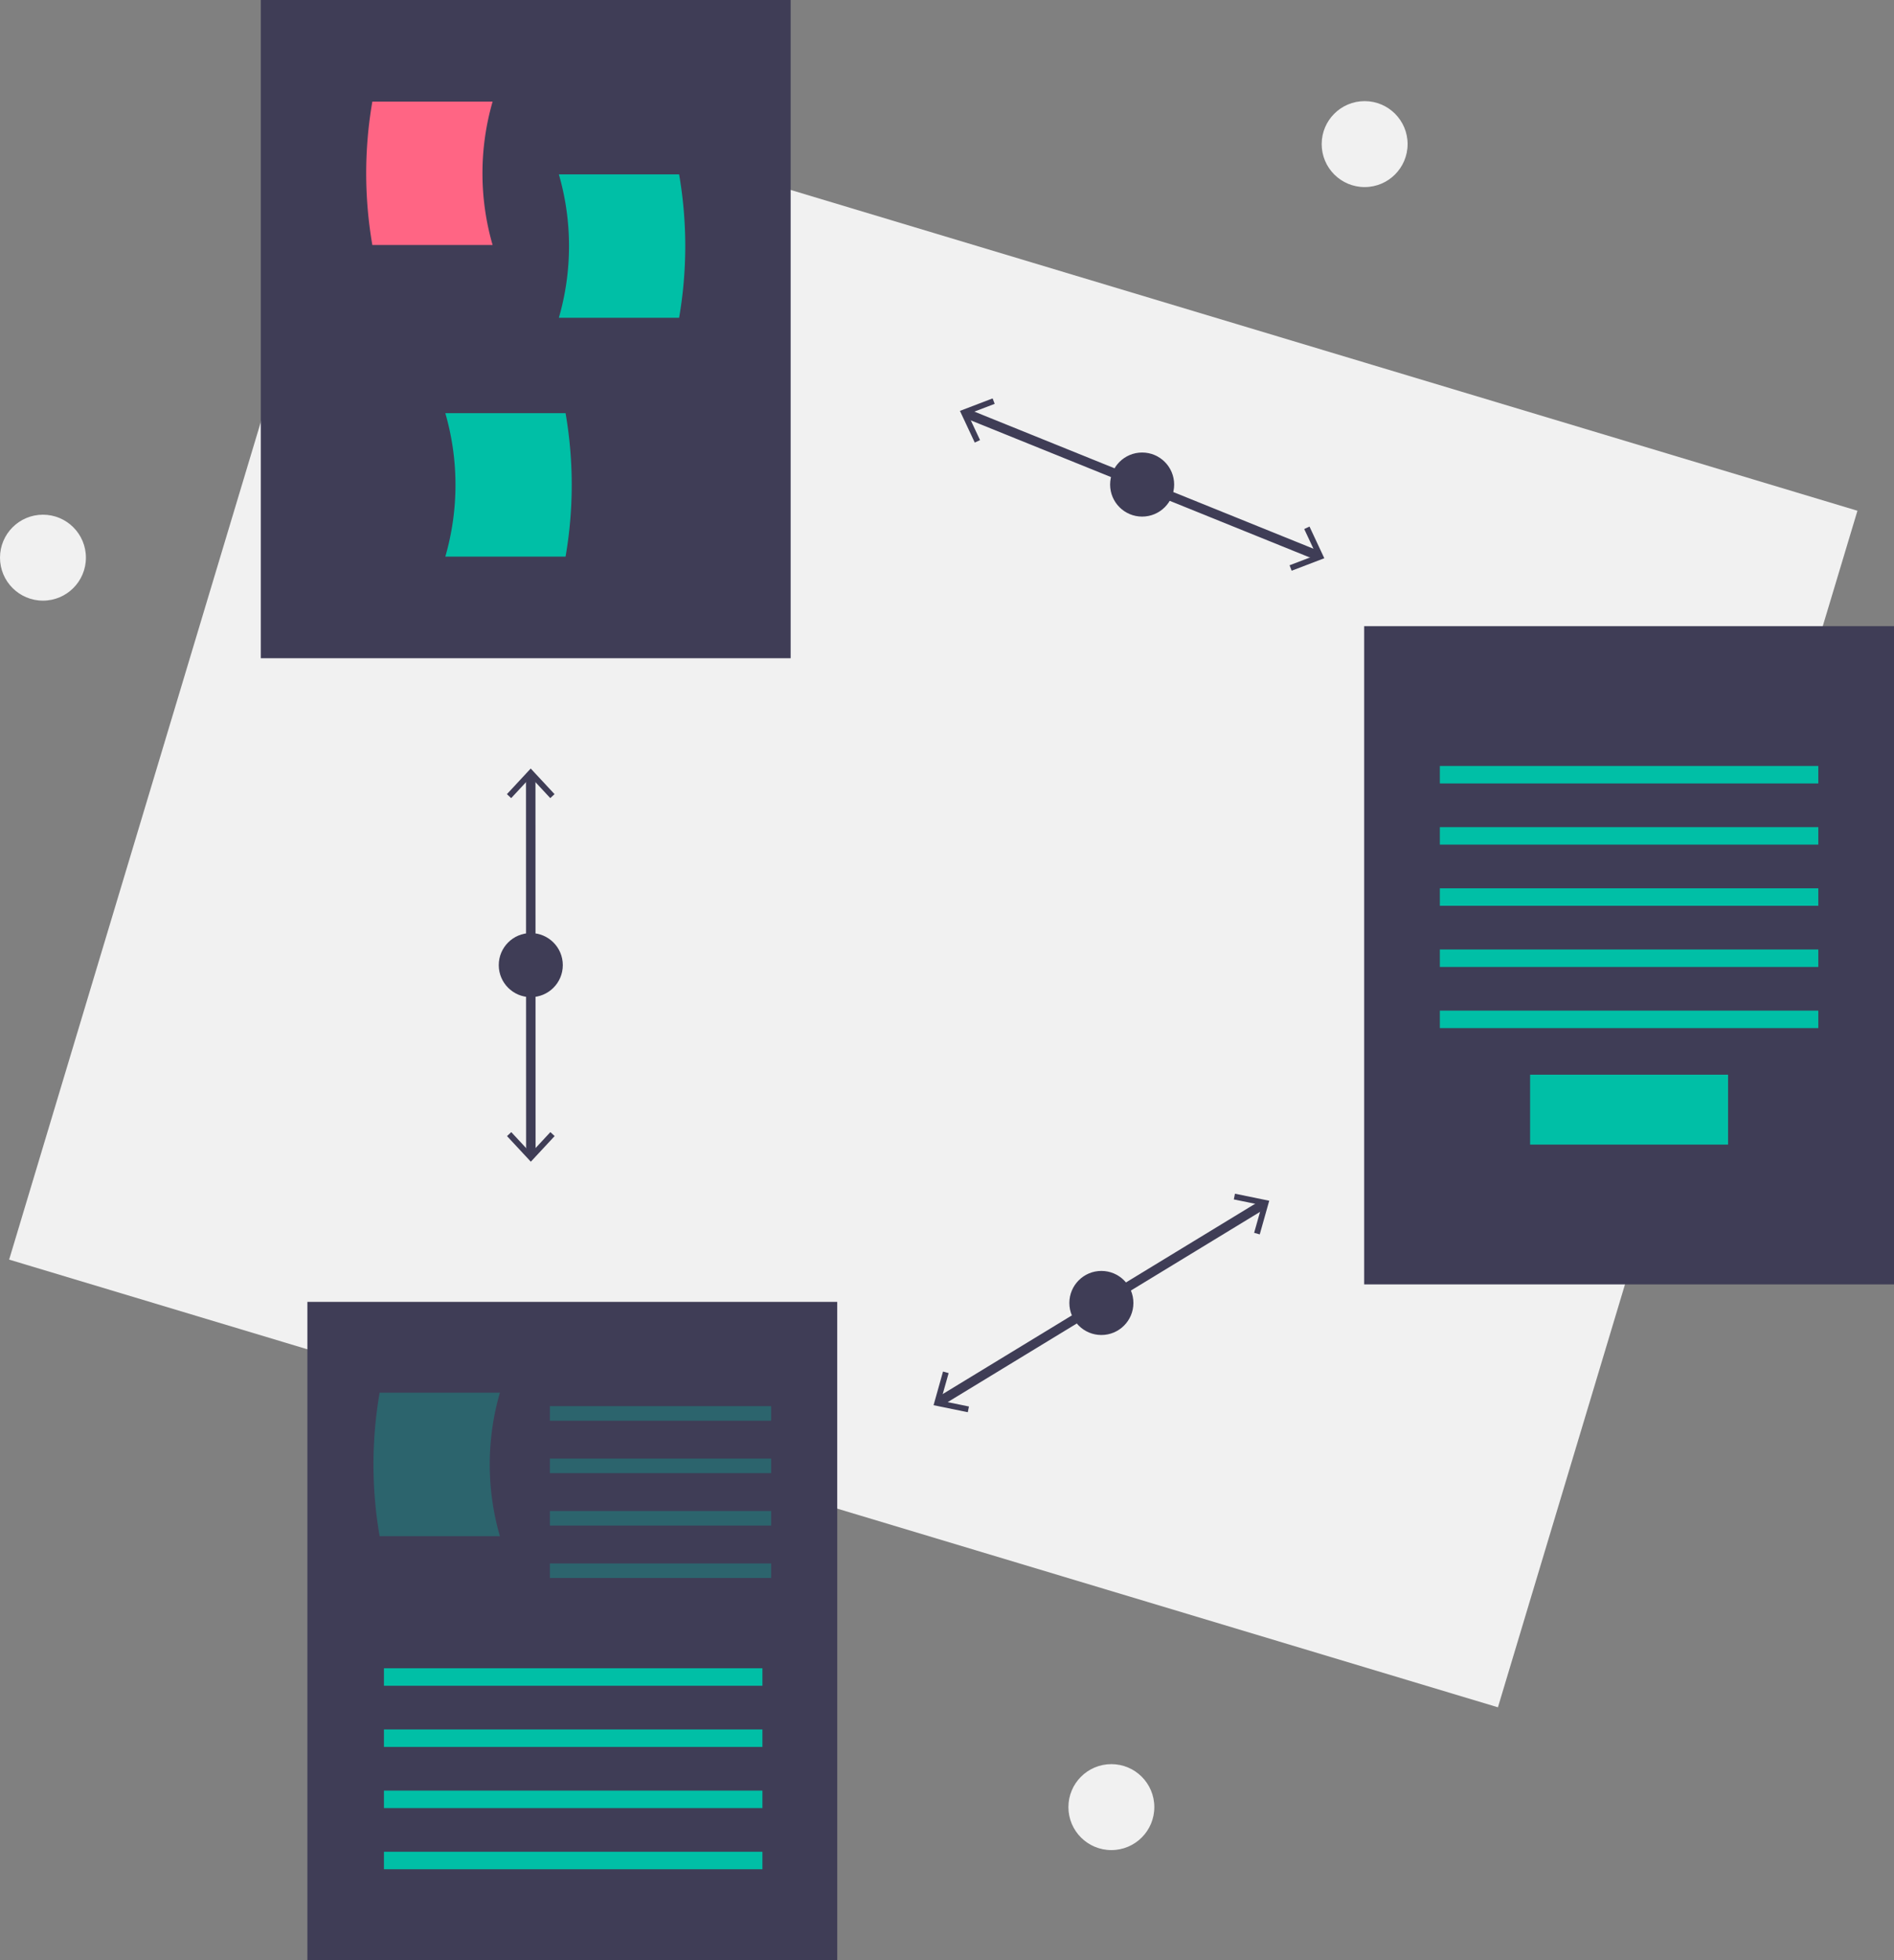 <svg xmlns="http://www.w3.org/2000/svg" width="400" height="413.779" viewBox="0 0 400 413.779">
    <rect x="0" y="0" width="400" height="413.779" fill="#808080" stroke="none"/>
    <defs>
        <style>
            .prefix__cls-1{fill:#f1f1f1}.prefix__cls-2{fill:none;stroke:#3f3d56;stroke-miterlimit:10;stroke-width:2px}.prefix__cls-3{fill:#3f3d56}.prefix__cls-5,.prefix__cls-6{fill:#00bfa6}.prefix__cls-6{opacity:.3}
        </style>
    </defs>
    <g id="prefix__undraw_process_e90d" transform="translate(-124.104)">
        <circle id="prefix__Ellipse_350" cx="9.072" cy="9.072" r="9.072" class="prefix__cls-1" data-name="Ellipse 350" transform="translate(403.235 21.348)"/>
        <circle id="prefix__Ellipse_351" cx="9.072" cy="9.072" r="9.072" class="prefix__cls-1" data-name="Ellipse 351" transform="translate(349.745 372.414)"/>
        <circle id="prefix__Ellipse_352" cx="9.072" cy="9.072" r="9.072" class="prefix__cls-1" data-name="Ellipse 352" transform="translate(124.104 108.653)"/>
        <path id="prefix__Rectangle_676" d="M0 0H328.318V263.761H0z" class="prefix__cls-1" data-name="Rectangle 676" transform="rotate(16.73 55.726 693.399)"/>
        <path id="prefix__Line_45" d="M0 0L74.48 30.105" class="prefix__cls-2" data-name="Line 45" transform="translate(328.075 87.24)"/>
        <path id="prefix__Path_1660" d="M612.283 146.119l1.115-.521-2.571-5.491 5.665-2.163-.44-1.149-6.9 2.636z" class="prefix__cls-3" data-name="Path 1660" transform="translate(-282.315 -52.69)"/>
        <path id="prefix__Path_1661" d="M722.82 190.117l-.44-1.149 5.664-2.162-2.571-5.492 1.115-.521 3.129 6.689z" class="prefix__cls-3" data-name="Path 1661" transform="translate(-325.927 -69.637)"/>
        <circle id="prefix__Ellipse_360" cx="6.763" cy="6.763" r="6.763" class="prefix__cls-3" data-name="Ellipse 360" transform="translate(358.552 95.529)"/>
        <path id="prefix__Line_46" d="M0 41.778L68.617 0" class="prefix__cls-2" data-name="Line 46" transform="translate(322.4 254.169)"/>
        <path id="prefix__Path_1662" d="M607.316 479.509l.248-1.206-5.94-1.216 1.647-5.836-1.185-.333-2 7.108z" class="prefix__cls-3" data-name="Path 1662" transform="translate(-278.821 -181.385)"/>
        <path id="prefix__Path_1663" d="M708.7 418.452l-1.185-.333 1.647-5.835-5.94-1.217.248-1.205 7.235 1.483z" class="prefix__cls-3" data-name="Path 1663" transform="translate(-318.547 -157.868)"/>
        <circle id="prefix__Ellipse_361" cx="6.763" cy="6.763" r="6.763" class="prefix__cls-3" data-name="Ellipse 361" transform="translate(349.945 268.295)"/>
        <path id="prefix__Line_47" d="M0 0L0.024 80.335" class="prefix__cls-2" data-name="Line 47" transform="translate(236.19 163.571)"/>
        <path id="prefix__Path_1664" d="M453.538 269.285l.9.839 4.126-4.443 4.13 4.44.9-.839-5.031-5.407z" class="prefix__cls-3" data-name="Path 1664" transform="translate(-222.376 -101.637)"/>
        <path id="prefix__Path_1665" d="M453.573 389.555l.9-.839 4.129 4.44 4.127-4.443.9.839-5.027 5.409z" class="prefix__cls-3" data-name="Path 1665" transform="translate(-222.39 -149.722)"/>
        <circle id="prefix__Ellipse_362" cx="6.763" cy="6.763" r="6.763" class="prefix__cls-3" data-name="Ellipse 362" transform="translate(229.439 196.975)"/>
        <path id="prefix__Rectangle_677" d="M0 0H111.899V138.951H0z" class="prefix__cls-3" data-name="Rectangle 677" transform="translate(179.186)"/>
        <path id="prefix__Path_1666" d="M566.9 121.165h-25.4a88.816 88.816 0 0 1 0-30.278h25.4a54.481 54.481 0 0 0 0 30.278z" data-name="Path 1666" transform="translate(-338.759 -69.438)" style="fill:#ff6584"/>
        <path id="prefix__Path_1667" d="M606.379 146.143h25.395a88.825 88.825 0 0 0 0-30.278h-25.395a54.482 54.482 0 0 1 0 30.278z" class="prefix__cls-5" data-name="Path 1667" transform="translate(-364.248 -79.059)"/>
        <path id="prefix__Path_1668" d="M567.379 228.143h25.395a88.825 88.825 0 0 0 0-30.278h-25.395a54.479 54.479 0 0 1 0 30.278z" class="prefix__cls-5" data-name="Path 1668" transform="translate(-349.226 -110.643)"/>
        <path id="prefix__Rectangle_678" d="M0 0H111.899V138.951H0z" class="prefix__cls-3" data-name="Rectangle 678" transform="translate(412.205 132.188)"/>
        <path id="prefix__Rectangle_679" d="M0 0H79.928V3.689H0z" class="prefix__cls-5" data-name="Rectangle 679" transform="translate(428.191 161.7)"/>
        <path id="prefix__Rectangle_680" d="M0 0H79.928V3.689H0z" class="prefix__cls-5" data-name="Rectangle 680" transform="translate(428.191 174.611)"/>
        <path id="prefix__Rectangle_681" d="M0 0H79.928V3.689H0z" class="prefix__cls-5" data-name="Rectangle 681" transform="translate(428.191 187.522)"/>
        <path id="prefix__Rectangle_682" d="M0 0H79.928V3.689H0z" class="prefix__cls-5" data-name="Rectangle 682" transform="translate(428.191 200.434)"/>
        <path id="prefix__Rectangle_683" d="M0 0H79.928V3.689H0z" class="prefix__cls-5" data-name="Rectangle 683" transform="translate(428.191 213.345)"/>
        <path id="prefix__Rectangle_684" d="M0 0H41.808V14.756H0z" class="prefix__cls-5" data-name="Rectangle 684" transform="translate(447.25 226.871)"/>
        <path id="prefix__Rectangle_685" d="M0 0H111.899V138.951H0z" class="prefix__cls-3" data-name="Rectangle 685" transform="translate(189.023 274.828)"/>
        <path id="prefix__Rectangle_686" d="M0 0H79.928V3.689H0z" class="prefix__cls-5" data-name="Rectangle 686" transform="translate(205.191 352.177)"/>
        <path id="prefix__Rectangle_687" d="M0 0H79.928V3.689H0z" class="prefix__cls-5" data-name="Rectangle 687" transform="translate(205.191 365.088)"/>
        <path id="prefix__Rectangle_688" d="M0 0H79.928V3.689H0z" class="prefix__cls-5" data-name="Rectangle 688" transform="translate(205.191 377.999)"/>
        <path id="prefix__Rectangle_689" d="M0 0H79.928V3.689H0z" class="prefix__cls-5" data-name="Rectangle 689" transform="translate(205.191 390.911)"/>
        <path id="prefix__Path_1669" d="M569.4 564.472H544a88.819 88.819 0 0 1 0-30.278h25.4a54.481 54.481 0 0 0 0 30.278z" class="prefix__cls-6" data-name="Path 1669" transform="translate(-339.722 -240.188)"/>
        <path id="prefix__Rectangle_690" d="M0 0H46.727V3.074H0z" class="prefix__cls-6" data-name="Rectangle 690" transform="translate(240.236 296.842)"/>
        <path id="prefix__Rectangle_691" d="M0 0H46.727V3.074H0z" class="prefix__cls-6" data-name="Rectangle 691" transform="translate(240.236 307.909)"/>
        <path id="prefix__Rectangle_692" d="M0 0H46.727V3.074H0z" class="prefix__cls-6" data-name="Rectangle 692" transform="translate(240.236 318.976)"/>
        <path id="prefix__Rectangle_693" d="M0 0H46.727V3.074H0z" class="prefix__cls-6" data-name="Rectangle 693" transform="translate(240.236 330.043)"/>
    </g>
</svg>
